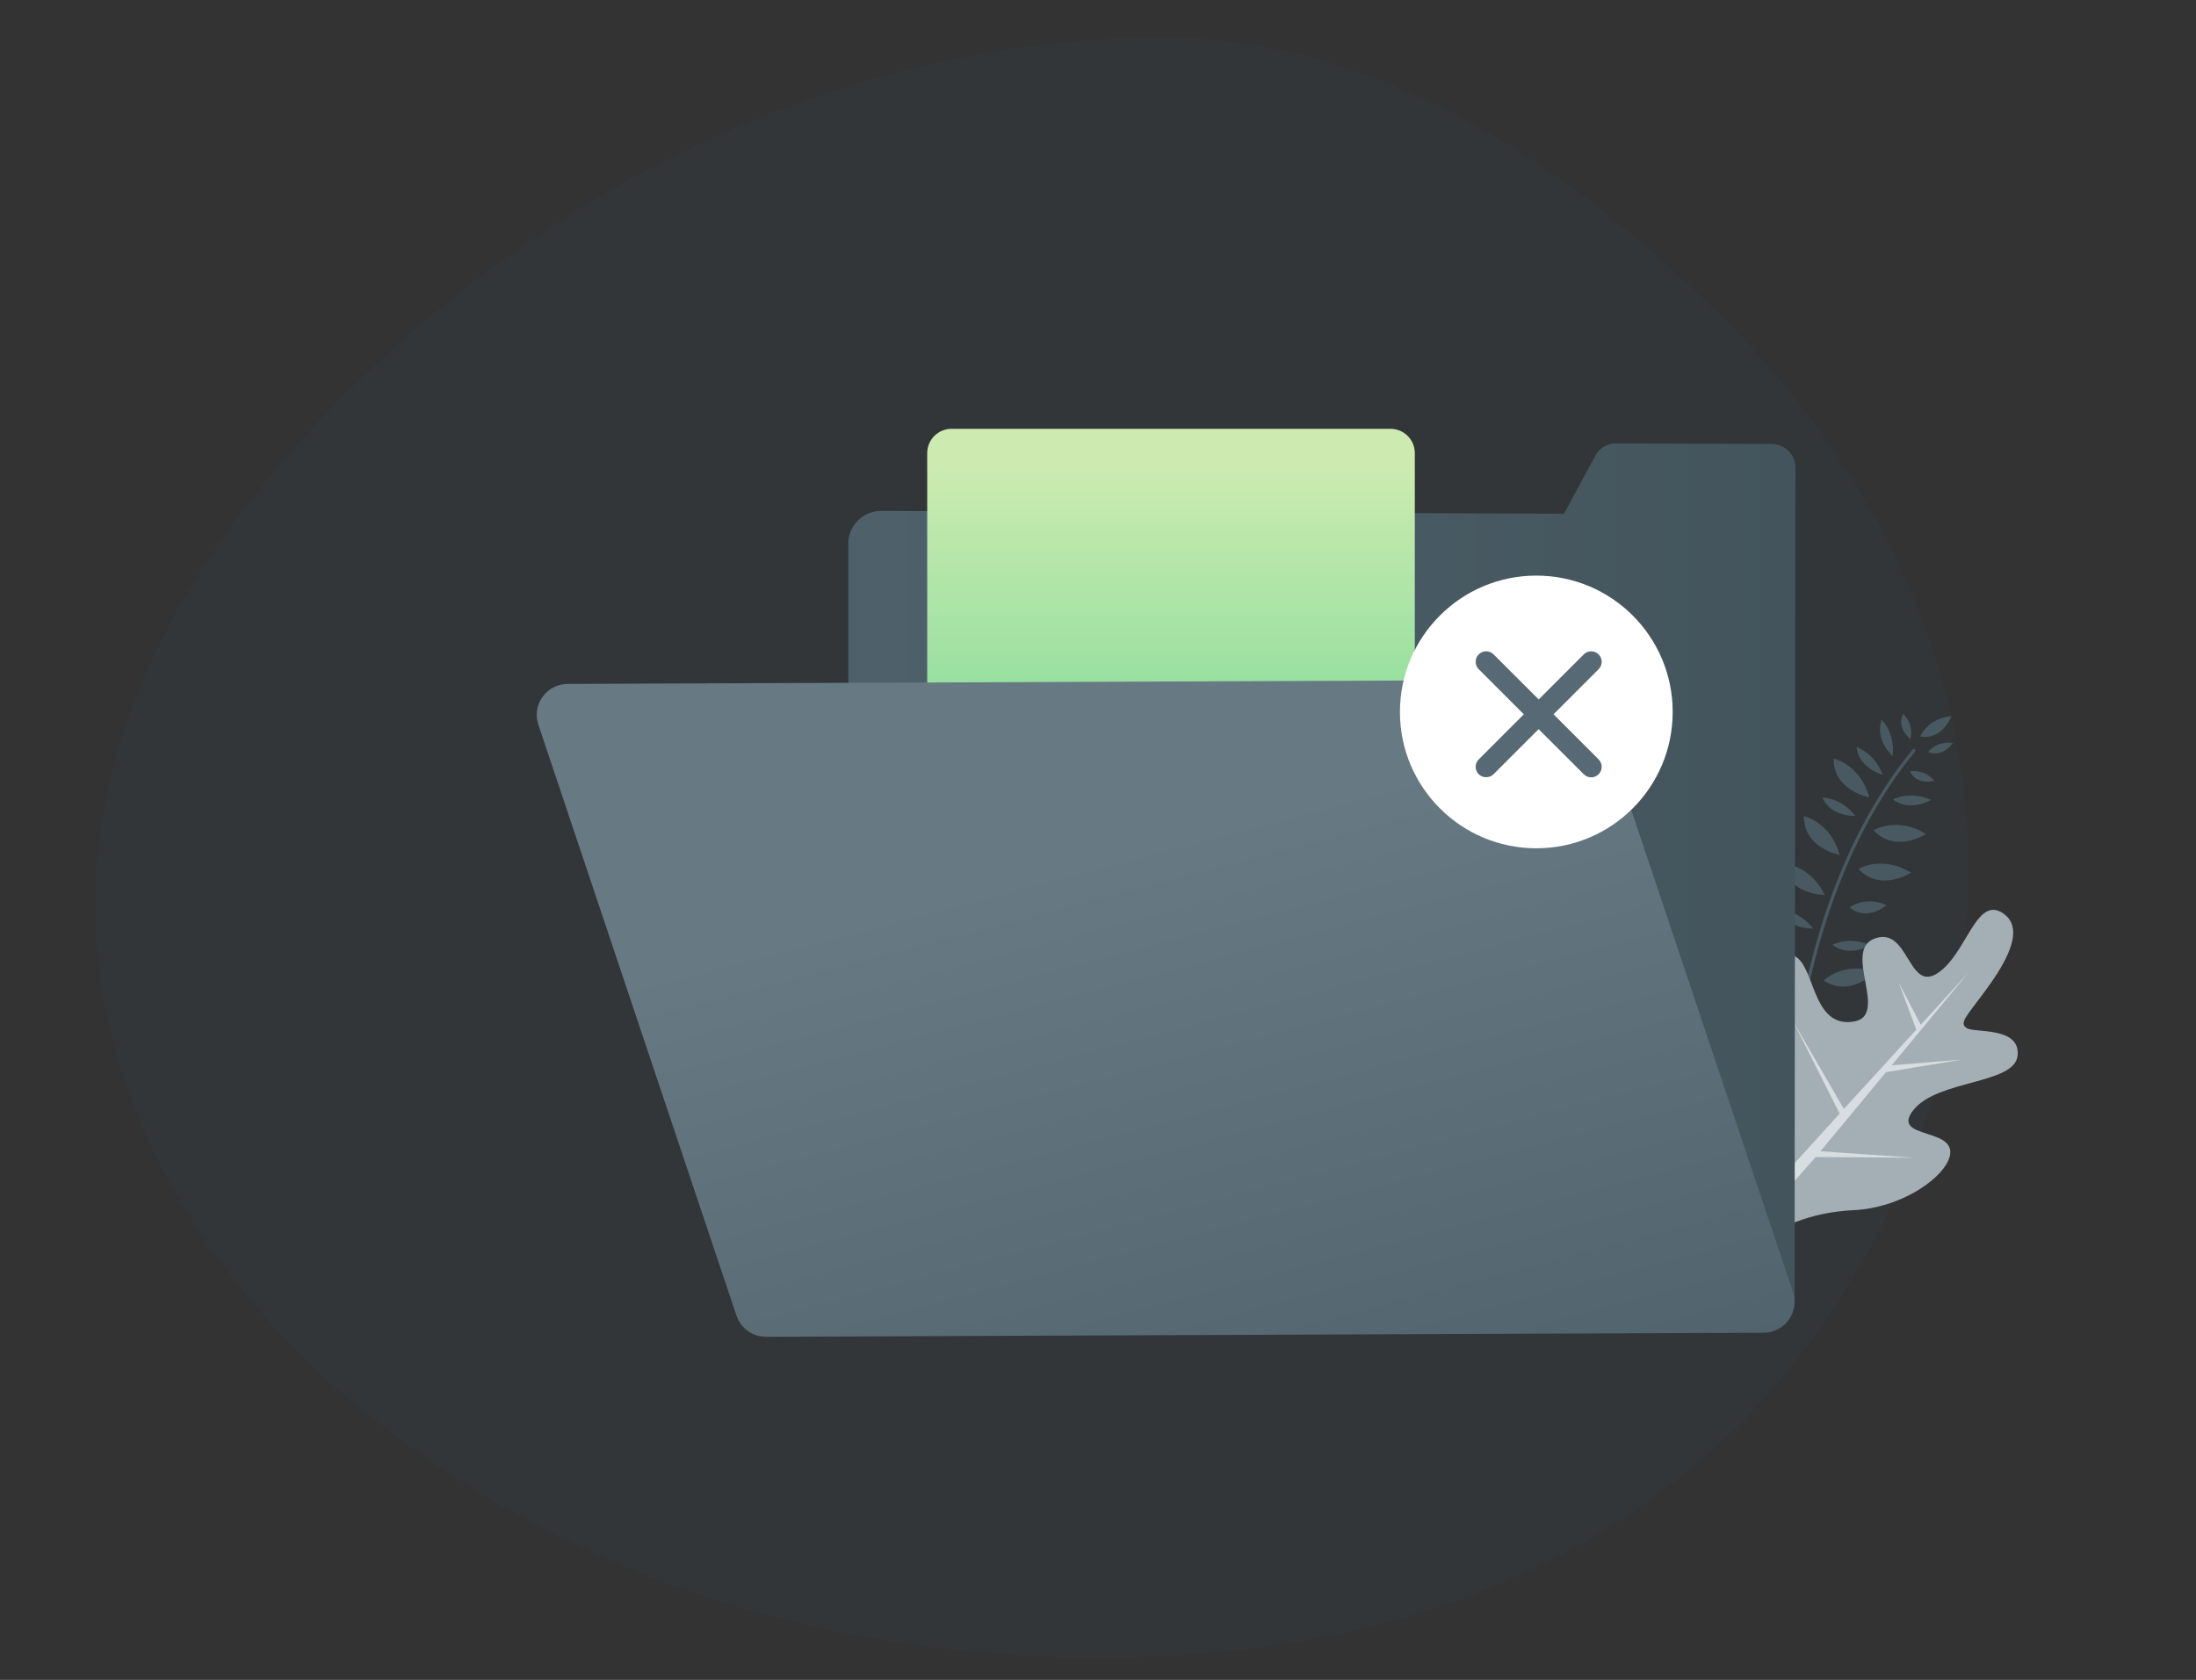 <?xml version="1.0" encoding="utf-8"?>
<!-- Generator: Adobe Illustrator 27.8.1, SVG Export Plug-In . SVG Version: 6.00 Build 0)  -->
<svg version="1.1" id="Ebene_1" xmlns="http://www.w3.org/2000/svg" xmlns:xlink="http://www.w3.org/1999/xlink" x="0px" y="0px"
	 viewBox="0 0 100 76.514" style="enable-background:new 0 0 100 76.514;" xml:space="preserve">
<rect x="0" y="0" width="100" height="76.514" fill="#333333" stroke="none"/>
<style type="text/css">
	.st0{opacity:0.08;fill:#3B6072;}
	.st1{opacity:0.8;}
	.st2{fill:#4E616B;}
	.st3{fill:#A4AFB5;}
	.st4{fill:#D7DDE0;}
	.st5{fill:url(#SVGID_1_);}
	.st6{fill:url(#SVGID_00000005976974984383691930000015662695127988308608_);}
	.st7{opacity:0.08;fill:#4E616B;enable-background:new    ;}
	.st8{fill:url(#SVGID_00000105414582621674788920000014583632834820201402_);}
	.st9{fill:none;}
	.st10{fill:#FFFFFF;}
	.st11{fill:#566974;}
</style>
<path class="st0" d="M14.344,19.389c-5.229,5.547-9.9,12.99-9.994,21.57
	c-0.11,9.711,5.697,18.017,12.188,23.285c9.927,8.062,21.991,11.294,33.815,11.239
	c9.603-0.047,19.521-2.338,27.389-9.24s13.246-19.127,11.585-30.989
	c-1.133-8.097-5.318-15.119-10.41-20.288C71.272,7.206,62.483,1.609,52.591,1.714
	c-8.936,0.092-17.848,2.739-25.895,7.619C22.144,12.113,17.989,15.495,14.344,19.389z"/>
<g class="st1">
	<g>
		<path class="st2" d="M82.569,42.295c-0.666-0.856-1.513-0.844-1.513-0.844
			C81.453,42.348,82.569,42.295,82.569,42.295z M80.785,43.657c0.719-0.127,0.716-0.955,0.716-0.955
			C80.805,43.034,80.785,43.657,80.785,43.657z M83.088,40.764c-0.665-1.399-1.918-1.441-1.918-1.441
			C81.423,40.768,83.088,40.764,83.088,40.764z M77.696,39.872c-0.291,0.713,0.113,1.188,0.113,1.188
			C78.255,40.482,77.696,39.872,77.696,39.872z M80.779,41.199c-0.78,0.595-0.469,1.668-0.469,1.668
			C80.987,42.02,80.779,41.199,80.779,41.199z M83.771,38.939c-0.4-1.496-1.624-1.766-1.624-1.766
			C82.133,38.64,83.771,38.939,83.771,38.939z M79.479,40.062c-0.693,0.848-0.342,1.661-0.342,1.661
			C79.984,41.124,79.479,40.062,79.479,40.062z M85.731,35.289c-0.379-1.016-1.19-1.259-1.19-1.259
			C84.651,35.005,85.731,35.289,85.731,35.289z M87,33.663c0.151-0.756-0.335-1.145-0.335-1.145
			C86.336,33.169,87,33.663,87,33.663z M86.186,34.438c0.118-1.078-0.498-1.659-0.498-1.659
			C85.348,33.699,86.186,34.438,86.186,34.438z M84.495,37.168c-0.666-0.856-1.513-0.844-1.513-0.844
			C83.379,37.221,84.495,37.168,84.495,37.168z M88.861,32.619c-1.09,0.104-1.421,0.926-1.421,0.926
			C88.461,33.726,88.861,32.619,88.861,32.619z M76.721,41.16c-1.085-0.145-1.593,0.582-1.593,0.582
			C76.082,42.148,76.721,41.16,76.721,41.16z M85.122,36.319c-0.4-1.496-1.624-1.766-1.624-1.766
			C83.485,36.02,85.122,36.319,85.122,36.319z M84.225,41.333c0.798,0.662,1.693-0.102,1.693-0.102
			C84.919,40.782,84.225,41.333,84.225,41.333z M86.201,36.413c0.777,0.599,1.732,0.019,1.732,0.019
			C86.94,35.998,86.201,36.413,86.201,36.413z M85.314,37.814c0.995,1.077,2.393,0.173,2.393,0.173
			C86.39,37.171,85.314,37.814,85.314,37.814z M84.627,39.576c0.995,1.077,2.393,0.173,2.393,0.173
			C85.703,38.933,84.627,39.576,84.627,39.576z M83.045,44.66c1.224,0.808,2.365-0.404,2.365-0.404
			C83.936,43.779,83.045,44.66,83.045,44.66z M87.803,34.251c0.672,0.285,1.121-0.41,1.121-0.41
			C88.16,33.74,87.803,34.251,87.803,34.251z M86.974,35.137c0.319,0.657,1.114,0.427,1.114,0.427
			C87.58,34.986,86.974,35.137,86.974,35.137z M78.776,42.842c-0.77-0.035-1.081,0.505-1.081,0.505
			C78.388,43.573,78.776,42.842,78.776,42.842z M85.177,43.054c-0.994-0.434-1.732-0.019-1.732-0.019
			C84.222,43.634,85.177,43.054,85.177,43.054z M76.453,42.992c1.023,0.169,1.41-0.943,1.41-0.943
			C76.774,42.166,76.453,42.992,76.453,42.992z M78.592,45.721c0.907,0.503,1.645-0.414,1.645-0.414
			C79.172,45.051,78.592,45.721,78.592,45.721z M79.697,43.902c-1.089,0.117-1.41,0.943-1.41,0.943
			C79.31,45.013,79.697,43.902,79.697,43.902z M78.37,46.524c0.872,1.18,2.36,0.434,2.36,0.434
			C79.51,46.003,78.37,46.524,78.37,46.524z M87.248,34.182l-0.111-0.092
			c-3.318,4.008-4.712,9.172-5.297,12.798c-0.076,0.468-0.14,0.923-0.194,1.362
			c-0.104-0.661-0.324-1.785-0.749-2.938c-0.881-2.389-2.235-3.818-3.918-4.133l-0.026,0.142
			c3.802,0.711,4.569,6.976,4.626,7.505c-0.323,2.94-0.219,5.015-0.218,5.039l0.144-0.008
			c-0.001-0.025-0.105-2.085,0.216-5.008l0.005-0c-0-0.001-0.001-0.009-0.002-0.023
			c0.067-0.605,0.151-1.246,0.259-1.915C82.564,43.303,83.95,38.165,87.248,34.182z"/>
	</g>
</g>
<g>
	<path class="st3" d="M84.422,55.119c-4.146,0.205-5.061,2.744-5.944,1.985
		c-0.046-0.039-0.083-0.078-0.114-0.122c-0.533-0.735,1.199-1.929,1.191-5.895
		c-0.003-2.509-0.14-7.149,1.665-7.587c1.545-0.374,1.007,3.41,3.21,3.027
		c1.602-0.278-0.52-3.199,0.905-3.765c1.578-0.628,1.537,2.417,2.87,1.581
		c1.33-0.836,1.758-3.508,2.96-2.776c0.019,0.011,0.036,0.024,0.053,0.035
		c1.111,0.75-0.049,2.491-0.864,3.595c-0.829,1.121-1.153,1.406-0.789,1.633
		c0.365,0.227,2.441-0.08,2.312,1.245c-0.131,1.326-3.652,1.09-4.752,2.493
		c-1.101,1.404,2.312,0.711,1.585,2.311C88.29,53.799,86.481,55.018,84.422,55.119z"/>
	<polygon class="st4" points="87.172,52.732 82.9,52.437 85.887,48.83 85.887,48.835 89.345,48.259 
		86.14,48.524 89.628,44.311 87.466,46.677 86.462,44.748 87.263,46.9 83.964,50.51 81.652,46.513 
		83.772,50.721 79.634,55.283 80.071,55.663 82.682,52.7 	"/>
</g>
<g>
	<g>
		
			<linearGradient id="SVGID_1_" gradientUnits="userSpaceOnUse" x1="38.628" y1="15.809" x2="81.762" y2="15.809" gradientTransform="matrix(1 0 0 -1 0 56)">
			<stop  offset="0.018" style="stop-color:#4E616B"/>
			<stop  offset="1" style="stop-color:#43545C"/>
		</linearGradient>
		<path class="st5" d="M81.762,21.316l-0.009,2.121l-0.032,35.86c-0,0.493-0.401,0.891-0.894,0.889
			l-42.198-0.173V24.763c0-0.826,0.672-1.495,1.498-1.492l14.533,0.06l16.56,0.068l0.628-1.164
			l0.804-1.488c0.181-0.339,0.538-0.555,0.931-0.55l7.098,0.026
			C81.282,20.227,81.762,20.712,81.762,21.316z"/>
	</g>
	
		<linearGradient id="SVGID_00000098213204668049236870000004687568453770427036_" gradientUnits="userSpaceOnUse" x1="53.325" y1="35.426" x2="53.325" y2="23.887" gradientTransform="matrix(1 0 0 -1 0 56)">
		<stop  offset="0.039" style="stop-color:#D8F7B7"/>
		<stop  offset="1" style="stop-color:#9AEBA3"/>
	</linearGradient>
	<path style="fill:url(#SVGID_00000098213204668049236870000004687568453770427036_);" d="M63.32,42.838H43.33
		c-0.611,0-1.106-0.495-1.106-1.106V20.638c0-0.611,0.495-1.106,1.106-1.106h19.99
		c0.611,0,1.106,0.495,1.106,1.106v21.094C64.426,42.343,63.931,42.838,63.32,42.838z"/>
	<path class="st7" d="M63.32,42.838H43.33c-0.611,0-1.106-0.495-1.106-1.106V20.638
		c0-0.611,0.495-1.106,1.106-1.106h19.99c0.611,0,1.106,0.495,1.106,1.106v21.094
		C64.426,42.343,63.931,42.838,63.32,42.838z"/>
	
		<linearGradient id="SVGID_00000017487734813922000930000001677864302061429168_" gradientUnits="userSpaceOnUse" x1="51" y1="17.974" x2="59.584" y2="-14.627" gradientTransform="matrix(1 0 0 -1 0 56)">
		<stop  offset="0.018" style="stop-color:#677A84"/>
		<stop  offset="1" style="stop-color:#4E616B"/>
	</linearGradient>
	<path style="fill:url(#SVGID_00000017487734813922000930000001677864302061429168_);" d="M80.311,60.704l-45.428,0.183
		c-0.609,0.002-1.15-0.386-1.345-0.962l-7.319-21.836l-1.702-5.076
		c-0.308-0.912,0.369-1.857,1.331-1.86l1.096-0.005l44.335-0.181
		c0.607-0.002,1.15,0.386,1.342,0.964l8.525,25.426l0.219,0.649l0.28,0.837
		C81.95,59.757,81.273,60.699,80.311,60.704z"/>
	<polyline class="st9" points="80.571,61.527 80.571,60.698 80.571,23.95 	"/>
</g>
<g>
	<circle class="st10" cx="69.96" cy="32.427" r="6.21"/>
	<path class="st11" d="M72.797,34.589l-2.054-2.054l2.054-2.054c0.186-0.186,0.186-0.49-0-0.676
		c-0.186-0.185-0.489-0.185-0.676,0L70.067,31.859l-2.054-2.054c-0.186-0.186-0.489-0.185-0.676,0
		c-0.186,0.186-0.186,0.489,0,0.676l2.054,2.054l-2.054,2.054c-0.186,0.186-0.186,0.49,0,0.676
		c0.181,0.18,0.495,0.18,0.675-0l2.054-2.054l2.054,2.054c0.09,0.09,0.21,0.14,0.338,0.14
		c0.127,0,0.247-0.05,0.338-0.14C72.983,35.078,72.983,34.775,72.797,34.589z"/>
</g>
</svg>
